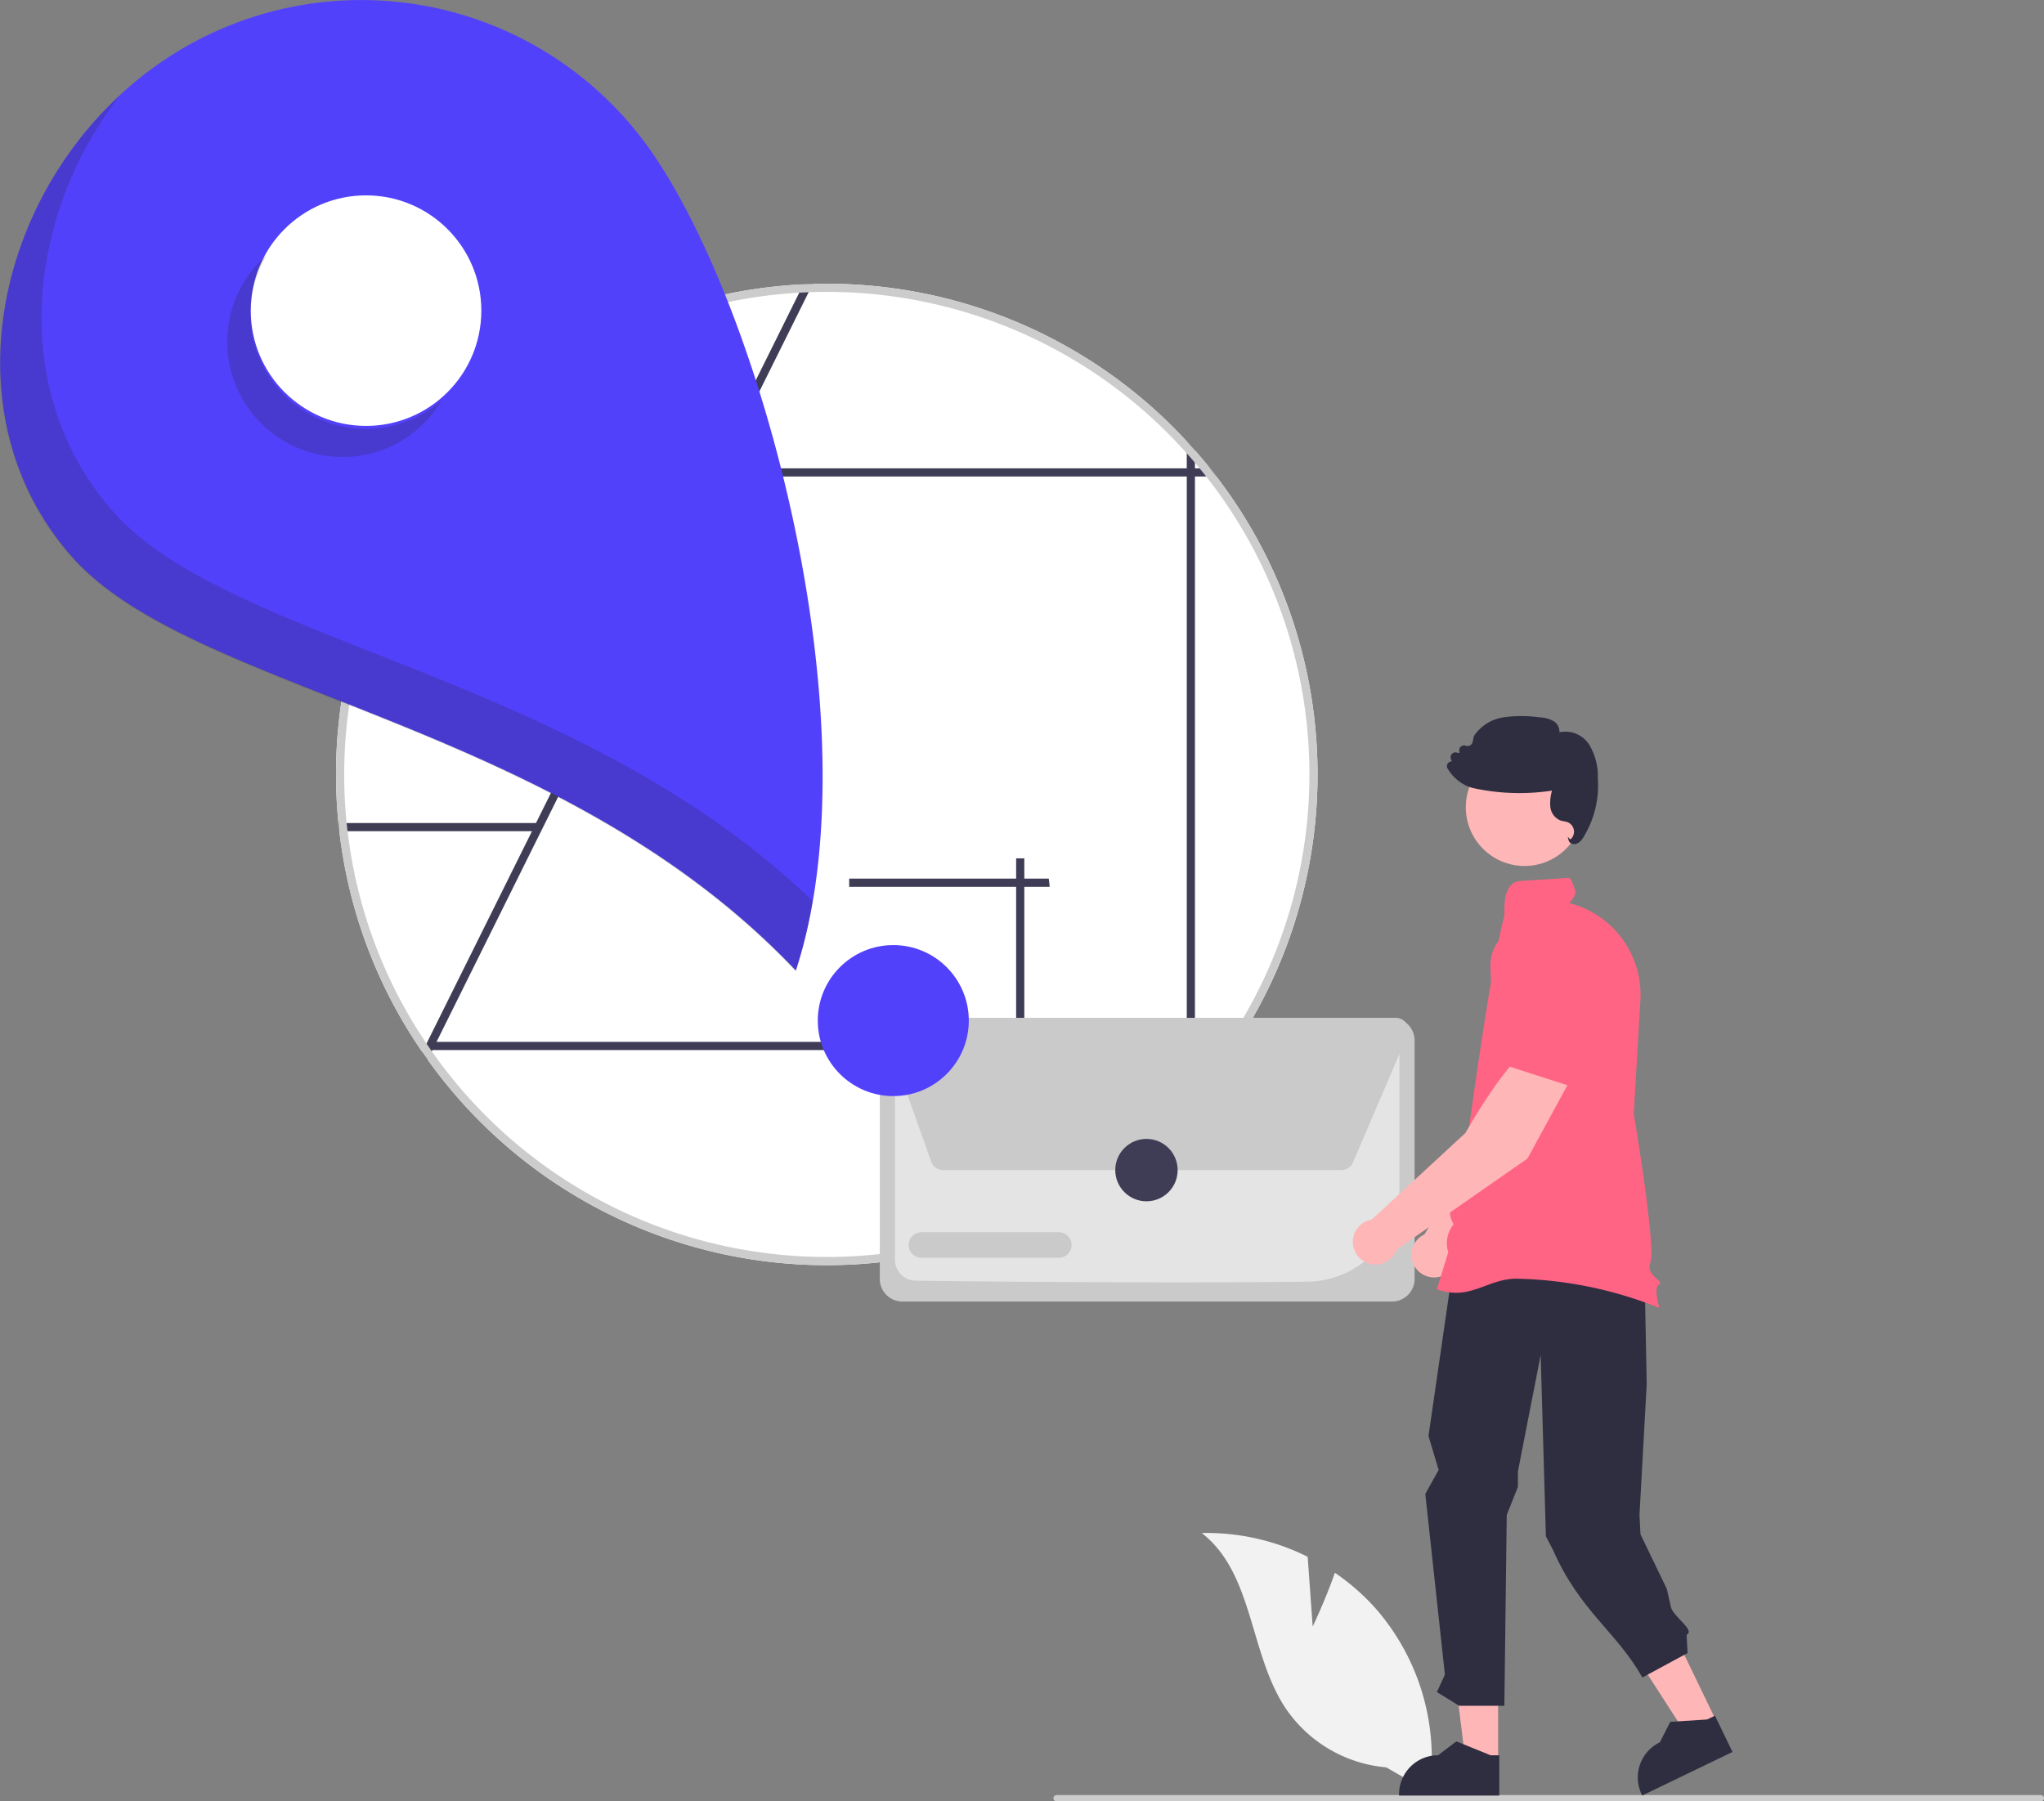 <svg xmlns="http://www.w3.org/2000/svg" width="297.51" height="262.221" viewBox="0 0 297.51 262.221">
  <rect x="0" y="0" width="297.51" height="262.221" fill="#808080" stroke="none"/>
  <g id="undraw_delivery_address_re_cjca" transform="translate(0 0)">
    <path id="Tracé_8931" data-name="Tracé 8931" d="M687.234,713.723l-.73-10.153a32.843,32.843,0,0,0-15.419-3.458c7.519,5.812,6.917,17.428,12.124,25.378a19.755,19.755,0,0,0,14.731,8.73l6.258,3.6a33.1,33.1,0,0,0-7.708-26.624,31.977,31.977,0,0,0-6.024-5.3C689.1,709.826,687.234,713.723,687.234,713.723Z" transform="translate(-496.169 -476.952)" fill="#f2f2f2"/>
    <path id="f02c4e45-f306-4b42-b3ad-5ddd3016d7d2" d="M612.893,804.688H756.154a.459.459,0,1,0,0-.918H612.893a.459.459,0,1,0,0,.918Z" transform="translate(-459.103 -542.467)" fill="#ccc"/>
    <path id="Tracé_8932" data-name="Tracé 8932" d="M342.36,317.329v.2h.137a1.971,1.971,0,0,1-.137-.2Zm1.054-83.3a71.026,71.026,0,0,0-14.721,43.377q0,3.584.351,7.066c.036.4.077.8.131,1.191a70.86,70.86,0,0,0,12.078,32.15c.256.375.518.744.78,1.113A71.337,71.337,0,0,0,452.52,325.9c.411-.435.8-.875,1.19-1.315a71.272,71.272,0,0,0,3.125-90.552c-.3-.4-.613-.8-.934-1.191q-1.057-1.33-2.191-2.607c-.387-.441-.78-.881-1.19-1.316a71.216,71.216,0,0,0-52.4-22.942c-.684,0-1.363.012-2.042.03q-.679.018-1.357.054a71.3,71.3,0,0,0-52.378,26.781C344.026,233.236,343.717,233.635,343.413,234.034Zm-.917,83.492a1.974,1.974,0,0,1-.137-.2v.2Z" transform="translate(-279.783 -164.672)" fill="#fff"/>
    <path id="Tracé_8933" data-name="Tracé 8933" d="M363.429,316.648l.2-.411,15.155-30.519v-.006l.589-1.185v-.006l25.037-50.437v-.006l.589-1.185.006-.006,12.679-25.555.607-1.22q.679-.036,1.357-.054l-.6,1.214-12.715,25.614v.006l-.589,1.185v.006l-25.692,51.752-.006.006-15.155,30.543-.6,1.19-.1.2-.6,1.208c-.262-.369-.524-.738-.78-1.113Z" transform="translate(-301.352 -164.723)" fill="#3f3d56"/>
    <path id="Tracé_8934" data-name="Tracé 8934" d="M358.833,419.279v1.19H329.778c-.054-.393-.1-.792-.131-1.19Z" transform="translate(-280.386 -299.474)" fill="#3f3d56"/>
    <path id="Tracé_8935" data-name="Tracé 8935" d="M531.647,442.47v-1.191H560.7c.054.393.1.792.131,1.191Z" transform="translate(-408.047 -313.378)" fill="#3f3d56"/>
    <path id="Tracé_8936" data-name="Tracé 8936" d="M597.682,433.243h1.191V462.3c-.393.054-.792.1-1.191.131Z" transform="translate(-449.78 -308.3)" fill="#3f3d56"/>
    <path id="Tracé_8937" data-name="Tracé 8937" d="M482.115,273.431c-.3-.4-.613-.8-.934-1.191H478.99v-2.607c-.387-.44-.78-.881-1.191-1.316v3.923H369.628c-.321.393-.631.792-.934,1.191H477.8V365.3c.411-.435.8-.875,1.191-1.316V273.431Z" transform="translate(-305.063 -204.069)" fill="#3f3d56"/>
    <rect id="Rectangle_414" data-name="Rectangle 414" width="110.757" height="1.191" transform="translate(62.576 151.663)" fill="#3f3d56"/>
    <path id="Tracé_8938" data-name="Tracé 8938" d="M342.36,317.329v.2h.137a1.971,1.971,0,0,1-.137-.2Zm1.054-83.3a71.026,71.026,0,0,0-14.721,43.377q0,3.584.351,7.066c.036.4.077.8.131,1.191a70.86,70.86,0,0,0,12.078,32.15c.256.375.518.744.78,1.113A71.337,71.337,0,0,0,452.52,325.9c.411-.435.8-.875,1.19-1.315a71.272,71.272,0,0,0,3.125-90.552c-.3-.4-.613-.8-.934-1.191q-1.057-1.33-2.191-2.607c-.387-.441-.78-.881-1.19-1.316a71.216,71.216,0,0,0-52.4-22.942c-.684,0-1.363.012-2.042.03q-.679.018-1.357.054a71.3,71.3,0,0,0-52.378,26.781C344.026,233.236,343.717,233.635,343.413,234.034Zm-13.042,51.633c-.053-.393-.1-.792-.137-1.191a70.253,70.253,0,0,1,14.679-50.443c.315-.4.631-.8.958-1.191a70.151,70.151,0,0,1,50.247-25.561c.452-.024.9-.048,1.363-.06q1.312-.054,2.643-.054a70.042,70.042,0,0,1,52.4,23.513c.411.452.81.9,1.191,1.369.232.262.452.524.667.792.327.393.643.792.958,1.191a70.1,70.1,0,0,1-1.625,88.736c-.381.464-.78.917-1.191,1.369a70.159,70.159,0,0,1-109.886-6.417c-.048-.065-.1-.131-.137-.2a1.961,1.961,0,0,1-.137-.2q-.259-.366-.5-.732a69.617,69.617,0,0,1-11.489-30.93ZM342.5,317.526a1.974,1.974,0,0,1-.137-.2v.2Z" transform="translate(-279.783 -164.672)" fill="#ccc"/>
    <path id="Tracé_8939" data-name="Tracé 8939" d="M618.312,537.637H547.046a3.29,3.29,0,0,1-3.287-3.287V499.625a3.29,3.29,0,0,1,3.287-3.287h71.266a3.29,3.29,0,0,1,3.287,3.287V534.35A3.29,3.29,0,0,1,618.312,537.637Z" transform="translate(-415.702 -348.175)" fill="#cacaca"/>
    <path id="Tracé_8940" data-name="Tracé 8940" d="M590.713,538.635c-15.608,0-31.882-.149-37.955-.246a3.062,3.062,0,0,1-3-3.049V503.42a1.082,1.082,0,0,1,1.078-1.081H622.1a1.082,1.082,0,0,1,1.081,1.078v21.657A13.511,13.511,0,0,1,609.9,538.533C604.24,538.606,597.538,538.635,590.713,538.635Z" transform="translate(-419.494 -351.967)" fill="#e4e4e4"/>
    <path id="Tracé_8941" data-name="Tracé 8941" d="M612.369,518.508H554.383a1.826,1.826,0,0,1-1.717-1.211L546.1,498.884a1.823,1.823,0,0,1,1.714-2.435l72.483-.1h0a1.823,1.823,0,0,1,1.675,2.541l-.1-.043.1.043L614.044,517.4a1.821,1.821,0,0,1-1.675,1.1Z" transform="translate(-417.116 -348.181)" fill="#cacaca"/>
    <path id="Tracé_8942" data-name="Tracé 8942" d="M576.925,584.857h-20a1.858,1.858,0,0,1,0-3.715h20a1.858,1.858,0,1,1,0,3.715Z" transform="translate(-422.851 -401.769)" fill="#cacaca"/>
    <circle id="Ellipse_175" data-name="Ellipse 175" cx="4.541" cy="4.541" r="4.541" transform="translate(162.329 165.786)" fill="#3f3d56"/>
    <path id="Tracé_8943" data-name="Tracé 8943" d="M218.8,103.125a51.452,51.452,0,0,1,71.692,12.442c16.361,23.233,32.779,84.156,21.19,119.448-34.567-36.513-87.673-40.307-105.324-60.2C187.494,153.562,195.564,119.487,218.8,103.125Z" transform="translate(-195.843 -93.736)" fill="#5241fb"/>
    <circle id="b262ea8c-1946-46c9-a449-3a1996c39394" cx="16.78" cy="16.78" r="16.78" transform="translate(36.498 28.438)" fill="#fff"/>
    <circle id="bcc29a3a-8123-4529-80aa-6f70df2823cf" cx="10.991" cy="10.991" r="10.991" transform="translate(119.03 137.573)" fill="#5241fb"/>
    <path id="Tracé_8944" data-name="Tracé 8944" d="M287.844,198.939a16.78,16.78,0,0,0,28.981,16.922,16.778,16.778,0,0,1-25.546-21.083,16.78,16.78,0,0,0-3.435,4.162Z" transform="translate(-252.519 -157.593)" fill="#231f20" opacity="0.2" style="mix-blend-mode: normal;isolation: isolate"/>
    <path id="Tracé_8945" data-name="Tracé 8945" d="M206.27,198.814c17.65,19.891,70.756,23.686,105.324,60.2a71.172,71.172,0,0,0,2.485-10.216c-34.55-33.193-84.7-37.388-101.753-56.607-15.263-17.2-12.887-42.8.888-60.608C194.321,149.093,188.987,179.336,206.27,198.814Z" transform="translate(-195.791 -117.653)" fill="#231f20" opacity="0.2" style="mix-blend-mode: normal;isolation: isolate"/>
    <path id="Tracé_8946" data-name="Tracé 8946" d="M778.464,501.514l-7.126-2.171c-3.1,3.74-5.674,14.574-5.674,14.574l-9.753,15.848a3.289,3.289,0,1,0,4.689,3.225l14.761-17.92Z" transform="translate(-548.591 -350.074)" fill="#ffb6b6"/>
    <path id="Tracé_8947" data-name="Tracé 8947" d="M798.057,477.932l1.317-10.787-2.952-4.93a6.048,6.048,0,0,0-5.687-2.9h0a6.033,6.033,0,0,0-5.483,6.148c.111,4.636.841,10.5,3.692,12.1l.029.016Z" transform="translate(-568.32 -324.763)" fill="#ff6484"/>
    <path id="Tracé_8948" data-name="Tracé 8948" d="M654.466,652.761l-4.273,2.062-9.99-15.5,6.307-3.044Z" transform="translate(-404.599 -402.118)" fill="#ffb6b6"/>
    <path id="Tracé_8949" data-name="Tracé 8949" d="M857.331,777.648l-13.141,6.343-.08-.166a5.68,5.68,0,0,1,2.646-7.584h0l1.521-2.98,5.357-.341,1.147-.554Z" transform="translate(-605.161 -522.621)" fill="#2f2e41"/>
    <path id="Tracé_8950" data-name="Tracé 8950" d="M580.5,665.336h-4.745l-2.257-18.3h7Z" transform="translate(-362.443 -408.915)" fill="#ffb6b6"/>
    <path id="Tracé_8951" data-name="Tracé 8951" d="M763.715,790.41H749.123v-.185a5.68,5.68,0,0,1,5.679-5.679h0l2.665-2.022,4.973,2.022h1.274Z" transform="translate(-545.489 -529.039)" fill="#2f2e41"/>
    <path id="Tracé_8952" data-name="Tracé 8952" d="M765.409,555.928l-5.437,37.5,1.48,4.934-1.942,3.494,2.852,26.3L761.2,630.7l3.234,1.995h6.581l.349-27.781,1.626-4.079v-2.248l3.309-16.94.763,26.372,1.057,2.038c3.935,8.929,9.236,11.852,12.984,18.526l6.581-3.565-.138-2.658c1.322-.669-1.985-2.626-2.3-4.073l-.576-2.592-3.839-7.952-.146-2.8,1.051-19.047-.494-25.649-8.632-6.6Z" transform="translate(-552.053 -384.391)" fill="#2f2e41"/>
    <circle id="Ellipse_176" data-name="Ellipse 176" cx="8.55" cy="8.55" r="8.55" transform="translate(213.35 108.957)" fill="#ffb6b6"/>
    <path id="Tracé_8953" data-name="Tracé 8953" d="M764.214,500.913l-.125-.043,1.655-5.378a4.381,4.381,0,0,1,.79-4.085,3.719,3.719,0,0,1,.426-4.51c-.107-.542-.648-3.75,1.238-5.318,0,0,3.659-27.732,5.711-35.057.059-.536-.421-4.911,2.339-5.083,1.456-.09,3.64-.229,6.919-.44.423-.03.672.685,1.048,1.849.255.788-1.055,1.864-.738,1.846h.022l.022.006a13.784,13.784,0,0,1,10.193,14.087l-.975,16.57c.148.666,3.252,19.562,2.44,21.591-.46,1.151.325,1.867.9,2.391.3.27.508.464.479.677a.355.355,0,0,1-.221.261c-.519.259-.232,2.037.071,3.1l.031.108-.1.051a58.729,58.729,0,0,0-20.665-4.2C771.422,499.335,768.966,502.571,764.214,500.913Z" transform="translate(-554.947 -313.201)" fill="#ff6484"/>
    <path id="Tracé_8954" data-name="Tracé 8954" d="M786.131,395.505a.712.712,0,0,1-.363-.452l-.122-.5.375.39a1.48,1.48,0,0,0-.433-2.529,3.1,3.1,0,0,0-.506-.123,3.5,3.5,0,0,1-.53-.128,2.415,2.415,0,0,1-1.449-2.037,6.4,6.4,0,0,1,.254-2.3,31.288,31.288,0,0,1-11.351-.341,5.269,5.269,0,0,1-1.629-.641,6.311,6.311,0,0,1-2.229-2.243.673.673,0,0,1,.091-.794.733.733,0,0,1,.533-.235l-.137-.37a.7.7,0,0,1,.781-.926l.484.09-.047-.321a.7.7,0,0,1,.934-.752.768.768,0,0,0,1.022-.564l.166-.808.017-.043a6.3,6.3,0,0,1,4.315-2.72,18.44,18.44,0,0,1,5.161,0,4.725,4.725,0,0,1,2.063.521,1.8,1.8,0,0,1,.9,1.665,4.119,4.119,0,0,1,4.343,1.8,9.025,9.025,0,0,1,1.253,4.955,14.37,14.37,0,0,1-2.175,8.637,2.035,2.035,0,0,1-.938.834.962.962,0,0,1-.31.05,1,1,0,0,1-.474-.117Z" transform="translate(-557.455 -272.741)" fill="#2f2e41"/>
    <path id="Tracé_8955" data-name="Tracé 8955" d="M762.922,511.9l-6.276-4.013c-4,2.764-9.4,12.5-9.4,12.5l-13.669,12.628a3.289,3.289,0,1,0,3.645,4.371l19.049-13.271Z" transform="translate(-533.939 -355.474)" fill="#ffb6b6"/>
    <path id="Tracé_8956" data-name="Tracé 8956" d="M798.988,488.868l4.18-10.031-1.512-5.544a6.048,6.048,0,0,0-4.693-4.328h0a6.033,6.033,0,0,0-6.939,4.439c-1.145,4.494-2.024,10.337.288,12.649l.023.023Z" transform="translate(-570.604 -330.811)" fill="#ff6484"/>
  </g>
</svg>
